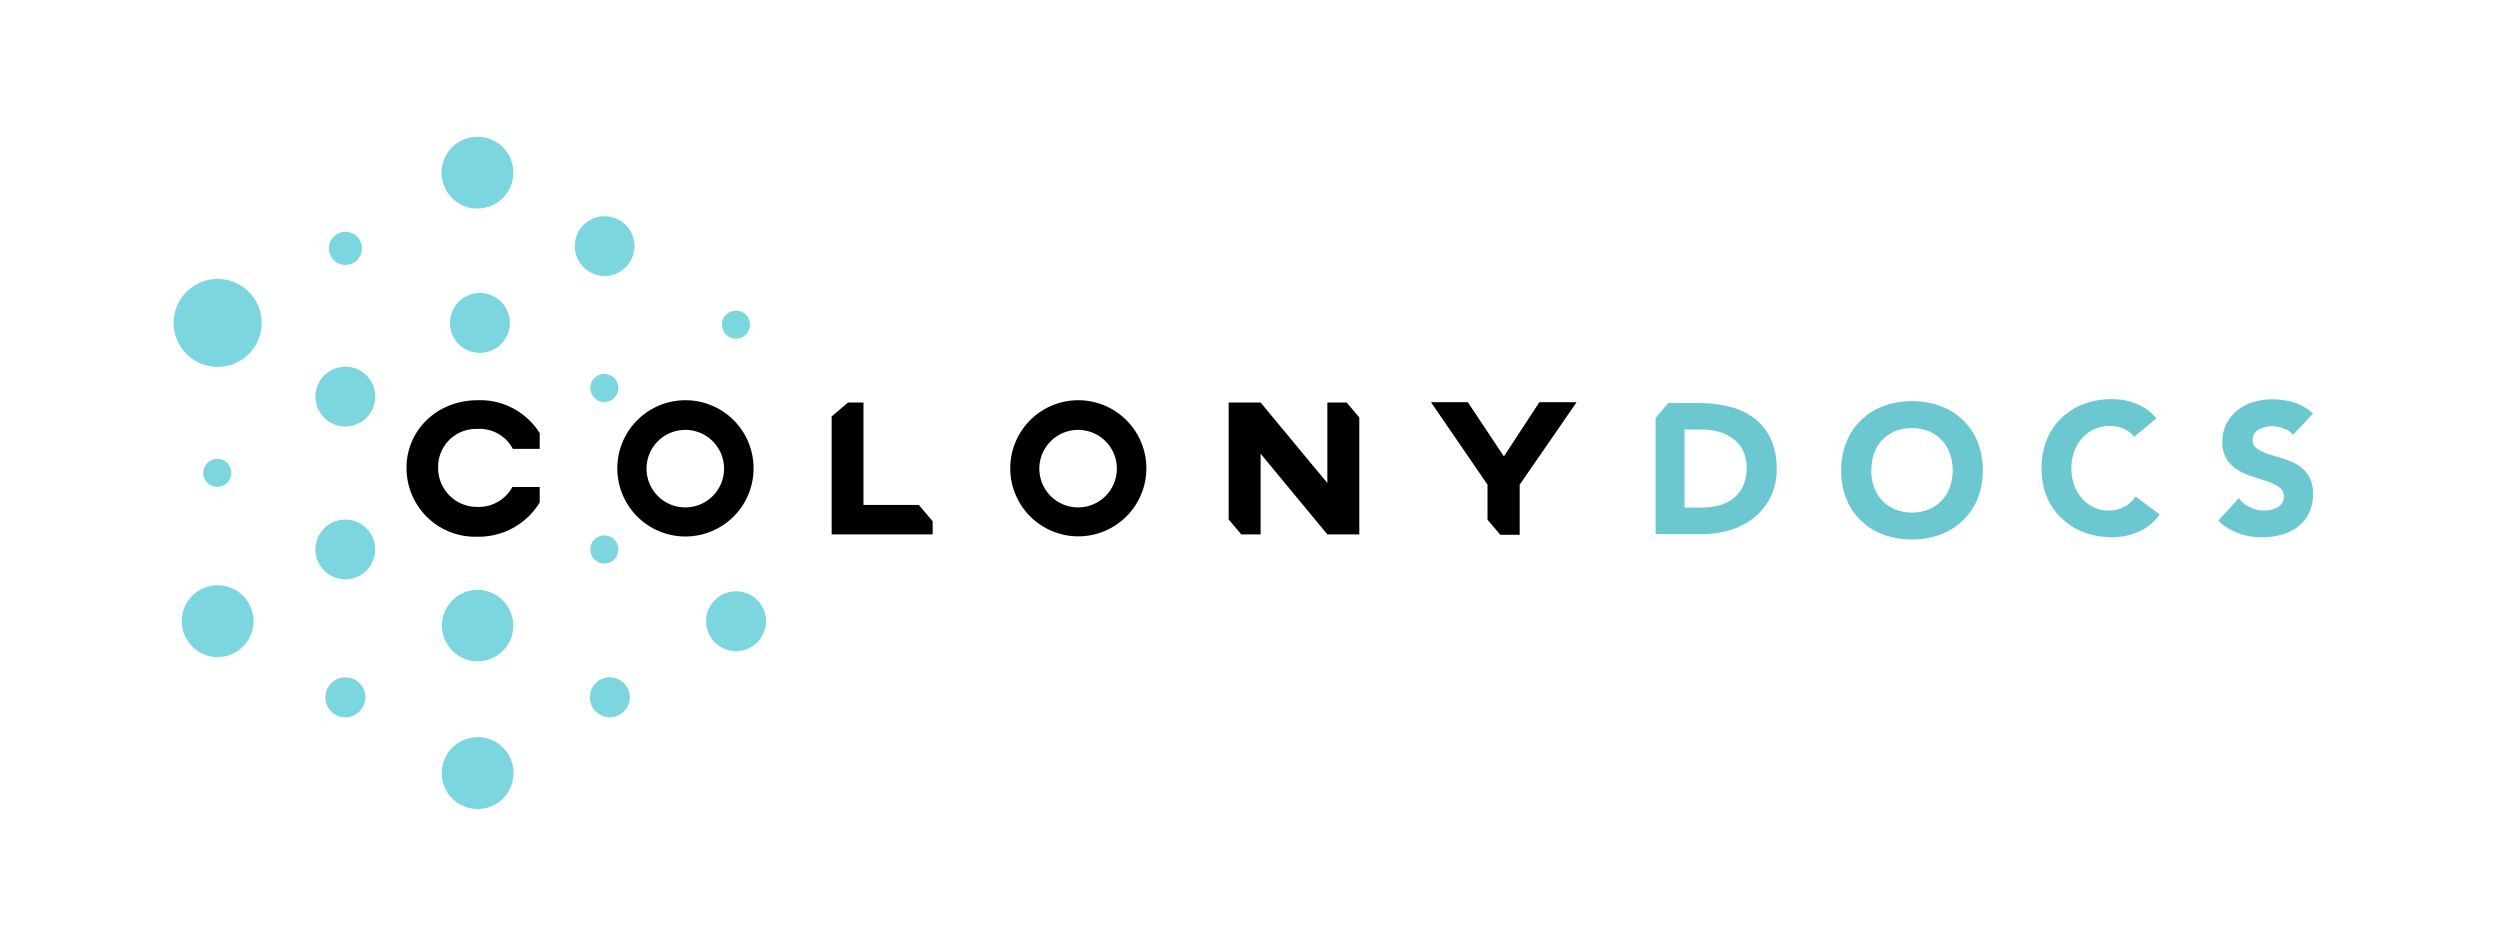<svg xmlns="http://www.w3.org/2000/svg" viewBox="0 0 356.67 135.41">
  <title>Colony Docs</title>
  <path d="M252.59,62.52a7.92,7.92,0,0,0-2.4-2.92A9.8,9.8,0,0,0,246.66,58a17.91,17.91,0,0,0-4.27-.5H238l-1.8,2.13V76.2h6.74a12.92,12.92,0,0,0,4-.61,10,10,0,0,0,3.36-1.79,8.53,8.53,0,0,0,2.31-2.9,8.86,8.86,0,0,0,.86-4A9.84,9.84,0,0,0,252.59,62.52Zm-3.92,6.84a4.59,4.59,0,0,1-1.41,1.77,5.78,5.78,0,0,1-2.13,1,11.79,11.79,0,0,1-2.66.29h-2.14V61.28h2.43a9.09,9.09,0,0,1,2.47.33,6,6,0,0,1,2.05,1,4.75,4.75,0,0,1,1.39,1.68,5.31,5.31,0,0,1,.52,2.4A6.34,6.34,0,0,1,248.67,69.36Z" style="fill:#6cc8d0"/>
  <path d="M92.24,66.84a5.53,5.53,0,1,0,5.56-5.51h0a5.53,5.53,0,0,0-5.56,5.51m15.27,0A9.72,9.72,0,1,1,97.8,57.1a9.71,9.71,0,0,1,9.71,9.74"/>
  <path d="M148.28,66.84a5.53,5.53,0,1,0,5.56-5.51h0a5.54,5.54,0,0,0-5.56,5.51m15.27,0a9.71,9.71,0,1,1-9.71-9.74,9.72,9.72,0,0,1,9.71,9.74"/>
  <polygon points="192.13 57.43 189.37 57.43 189.37 68.91 179.85 57.43 175.29 57.43 175.29 74.11 177.09 76.24 179.85 76.24 179.85 64.73 189.37 76.24 193.93 76.24 193.93 59.56 192.13 57.43"/>
  <path d="M68.17,61.19a5.37,5.37,0,0,1,5,2.85H77V61.8a10,10,0,0,0-8.85-4.7C62.27,57.1,58,61.47,58,66.7a9.79,9.79,0,0,0,10.18,9.87A10.17,10.17,0,0,0,77,71.68v-2.2h-3.9a5.47,5.47,0,0,1-5,2.84,5.54,5.54,0,0,1-5.59-5.61,5.39,5.39,0,0,1,5.59-5.51"/>
  <polygon points="131.09 72.04 123.19 72.04 123.19 59.68 123.19 57.43 121.29 57.43 121.1 57.43 120.98 57.43 118.65 59.41 118.65 73.71 118.65 73.89 118.65 76.24 120.64 76.24 133.06 76.24 133.06 74.37 131.09 72.04"/>
  <polygon points="212.22 74.15 214.04 76.3 216.81 76.3 216.81 76.3 216.81 69.15 222.72 60.59 222.72 60.59 224.93 57.38 219.62 57.38 216.38 62.33 214.56 65.11 214.3 64.73 209.41 57.38 204.15 57.38 206.37 60.61 206.37 60.61 212.22 69.15 212.22 74.15"/>
  <path d="M262.68,67.1a10.48,10.48,0,0,1,.76-4.08,8.86,8.86,0,0,1,2.1-3.1,9,9,0,0,1,3.2-2,12.2,12.2,0,0,1,8.09,0,8.93,8.93,0,0,1,3.2,2,9,9,0,0,1,2.11,3.1,11.45,11.45,0,0,1,0,8.15A9,9,0,0,1,280,74.28a9.08,9.08,0,0,1-3.2,2,12.2,12.2,0,0,1-8.09,0,9.17,9.17,0,0,1-3.2-2,8.81,8.81,0,0,1-2.1-3.11A10.4,10.4,0,0,1,262.68,67.1Zm4.29,0a6.72,6.72,0,0,0,.41,2.42,5.37,5.37,0,0,0,3,3.16,6.6,6.6,0,0,0,4.79,0A5.39,5.39,0,0,0,277,71.42a5.6,5.6,0,0,0,1.18-1.9,7.32,7.32,0,0,0,0-4.83A5.69,5.69,0,0,0,277,62.77a5.51,5.51,0,0,0-1.84-1.25,6.6,6.6,0,0,0-4.79,0,5.28,5.28,0,0,0-3,3.17A6.74,6.74,0,0,0,267,67.1Z" style="fill:#6cc8d0"/>
  <path d="M304.49,62.31A4,4,0,0,0,303,61.18a4.9,4.9,0,0,0-2.05-.4,5.16,5.16,0,0,0-2.16.45,5.32,5.32,0,0,0-1.72,1.25,6.11,6.11,0,0,0-1.14,1.92,7.32,7.32,0,0,0,0,4.83,6.15,6.15,0,0,0,1.13,1.91,5.27,5.27,0,0,0,1.68,1.25,4.83,4.83,0,0,0,2.08.45,4.66,4.66,0,0,0,2.24-.53,4.42,4.42,0,0,0,1.62-1.48l3.44,2.57a7.21,7.21,0,0,1-3,2.46,9.33,9.33,0,0,1-3.76.79,11.46,11.46,0,0,1-4-.69,9.17,9.17,0,0,1-3.2-2A9,9,0,0,1,292,70.88a11.42,11.42,0,0,1,0-8.14,9,9,0,0,1,2.11-3.11,9.17,9.17,0,0,1,3.2-2,11.46,11.46,0,0,1,4-.69,10.83,10.83,0,0,1,1.66.14,9.23,9.23,0,0,1,1.69.47,7.42,7.42,0,0,1,1.6.84,6.77,6.77,0,0,1,1.38,1.3Z" style="fill:#6cc8d0"/>
  <path d="M327.14,62.05a2.93,2.93,0,0,0-1.36-.94,4.91,4.91,0,0,0-1.63-.3,4.24,4.24,0,0,0-.92.1,3.46,3.46,0,0,0-.9.33,2,2,0,0,0-.69.6,1.52,1.52,0,0,0-.26.9A1.49,1.49,0,0,0,322,64a6,6,0,0,0,1.6.77c.65.21,1.34.42,2.08.64a8.94,8.94,0,0,1,2.08.89,5,5,0,0,1,1.6,1.57,4.76,4.76,0,0,1,.63,2.61,6,6,0,0,1-.58,2.73,5.5,5.5,0,0,1-1.57,1.93,6.84,6.84,0,0,1-2.31,1.14,10.34,10.34,0,0,1-2.76.37,10,10,0,0,1-3.39-.56,8.48,8.48,0,0,1-2.91-1.8l2.94-3.22a4.35,4.35,0,0,0,1.6,1.31,4.68,4.68,0,0,0,2,.46,4.57,4.57,0,0,0,1-.12,3.27,3.27,0,0,0,.92-.36,1.94,1.94,0,0,0,.66-.61,1.46,1.46,0,0,0,.25-.87,1.6,1.6,0,0,0-.64-1.34,6.37,6.37,0,0,0-1.63-.83c-.65-.23-1.36-.46-2.12-.69a9.3,9.3,0,0,1-2.11-.92,5,5,0,0,1-1.63-1.54,4.39,4.39,0,0,1-.65-2.51,5.56,5.56,0,0,1,.6-2.64,5.64,5.64,0,0,1,1.58-1.91,7.15,7.15,0,0,1,2.29-1.15,9.27,9.27,0,0,1,2.67-.38,10.51,10.51,0,0,1,3.07.45A7.08,7.08,0,0,1,330,59Z" style="fill:#6cc8d0"/>
  <path d="M68.14,29.75A5.12,5.12,0,1,0,63,24.64h0a5.11,5.11,0,0,0,5.11,5.12h0Z" style="fill:#7cd6df"/>
  <path d="M68.14,105.18a5.12,5.12,0,1,0,5.12,5.11h0a5.12,5.12,0,0,0-5.1-5.13h0Z" style="fill:#7cd6df"/>
  <circle cx="49.27" cy="56.58" r="4.26" style="fill:#ffd9e5"/>
  <path d="M49.27,37.79a2.36,2.36,0,1,0-2.35-2.35h0a2.35,2.35,0,0,0,2.35,2.35Z" style="fill:#7cd6df"/>
  <circle cx="31.05" cy="46.07" r="6.28" transform="translate(-23.48 35.45) rotate(-45)" style="fill:#7cd6df"/>
  <path d="M31.05,83.5a5.12,5.12,0,1,0,5.12,5.12,5.12,5.12,0,0,0-5.12-5.12Z" style="fill:#7cd6df"/>
  <path d="M33,67.46a2,2,0,1,0-2,2,2,2,0,0,0,2-2Z" style="fill:#7cd6df"/>
  <path d="M88.22,78.39a2,2,0,1,0-2,2,2,2,0,0,0,2-2Z" style="fill:#7cd6df"/>
  <path d="M88.22,55.35a2,2,0,1,0-2,2,2,2,0,0,0,2-2Z" style="fill:#7cd6df"/>
  <path d="M107,46.31a2,2,0,1,0-2,2,2,2,0,0,0,2-2Z" style="fill:#7cd6df"/>
  <path d="M109.28,88.62A4.27,4.27,0,1,1,105,84.36,4.26,4.26,0,0,1,109.28,88.62Z" style="fill:#7cd6df"/>
  <path d="M68.46,50.34a4.27,4.27,0,1,0-4.26-4.27,4.26,4.26,0,0,0,4.26,4.27Z" style="fill:#7cd6df"/>
  <circle cx="49.27" cy="56.58" r="4.26" style="fill:#7cd6df"/>
  <path d="M49.27,82.65A4.26,4.26,0,1,0,45,78.39a4.26,4.26,0,0,0,4.26,4.26Z" style="fill:#7cd6df"/>
  <path d="M86.23,39.37A4.26,4.26,0,1,0,82,35.11a4.27,4.27,0,0,0,4.26,4.26Z" style="fill:#7cd6df"/>
  <path d="M87,96.63a2.85,2.85,0,1,0,2.85,2.85h0A2.85,2.85,0,0,0,87,96.63Z" style="fill:#7cd6df"/>
  <path d="M49.27,96.63a2.85,2.85,0,1,0,2.85,2.85h0a2.85,2.85,0,0,0-2.85-2.85Z" style="fill:#7cd6df"/>
  <path d="M68.14,84.16a5.09,5.09,0,1,0,5.09,5.09h0a5.09,5.09,0,0,0-5.09-5.09Z" style="fill:#7cd6df"/>
</svg>
